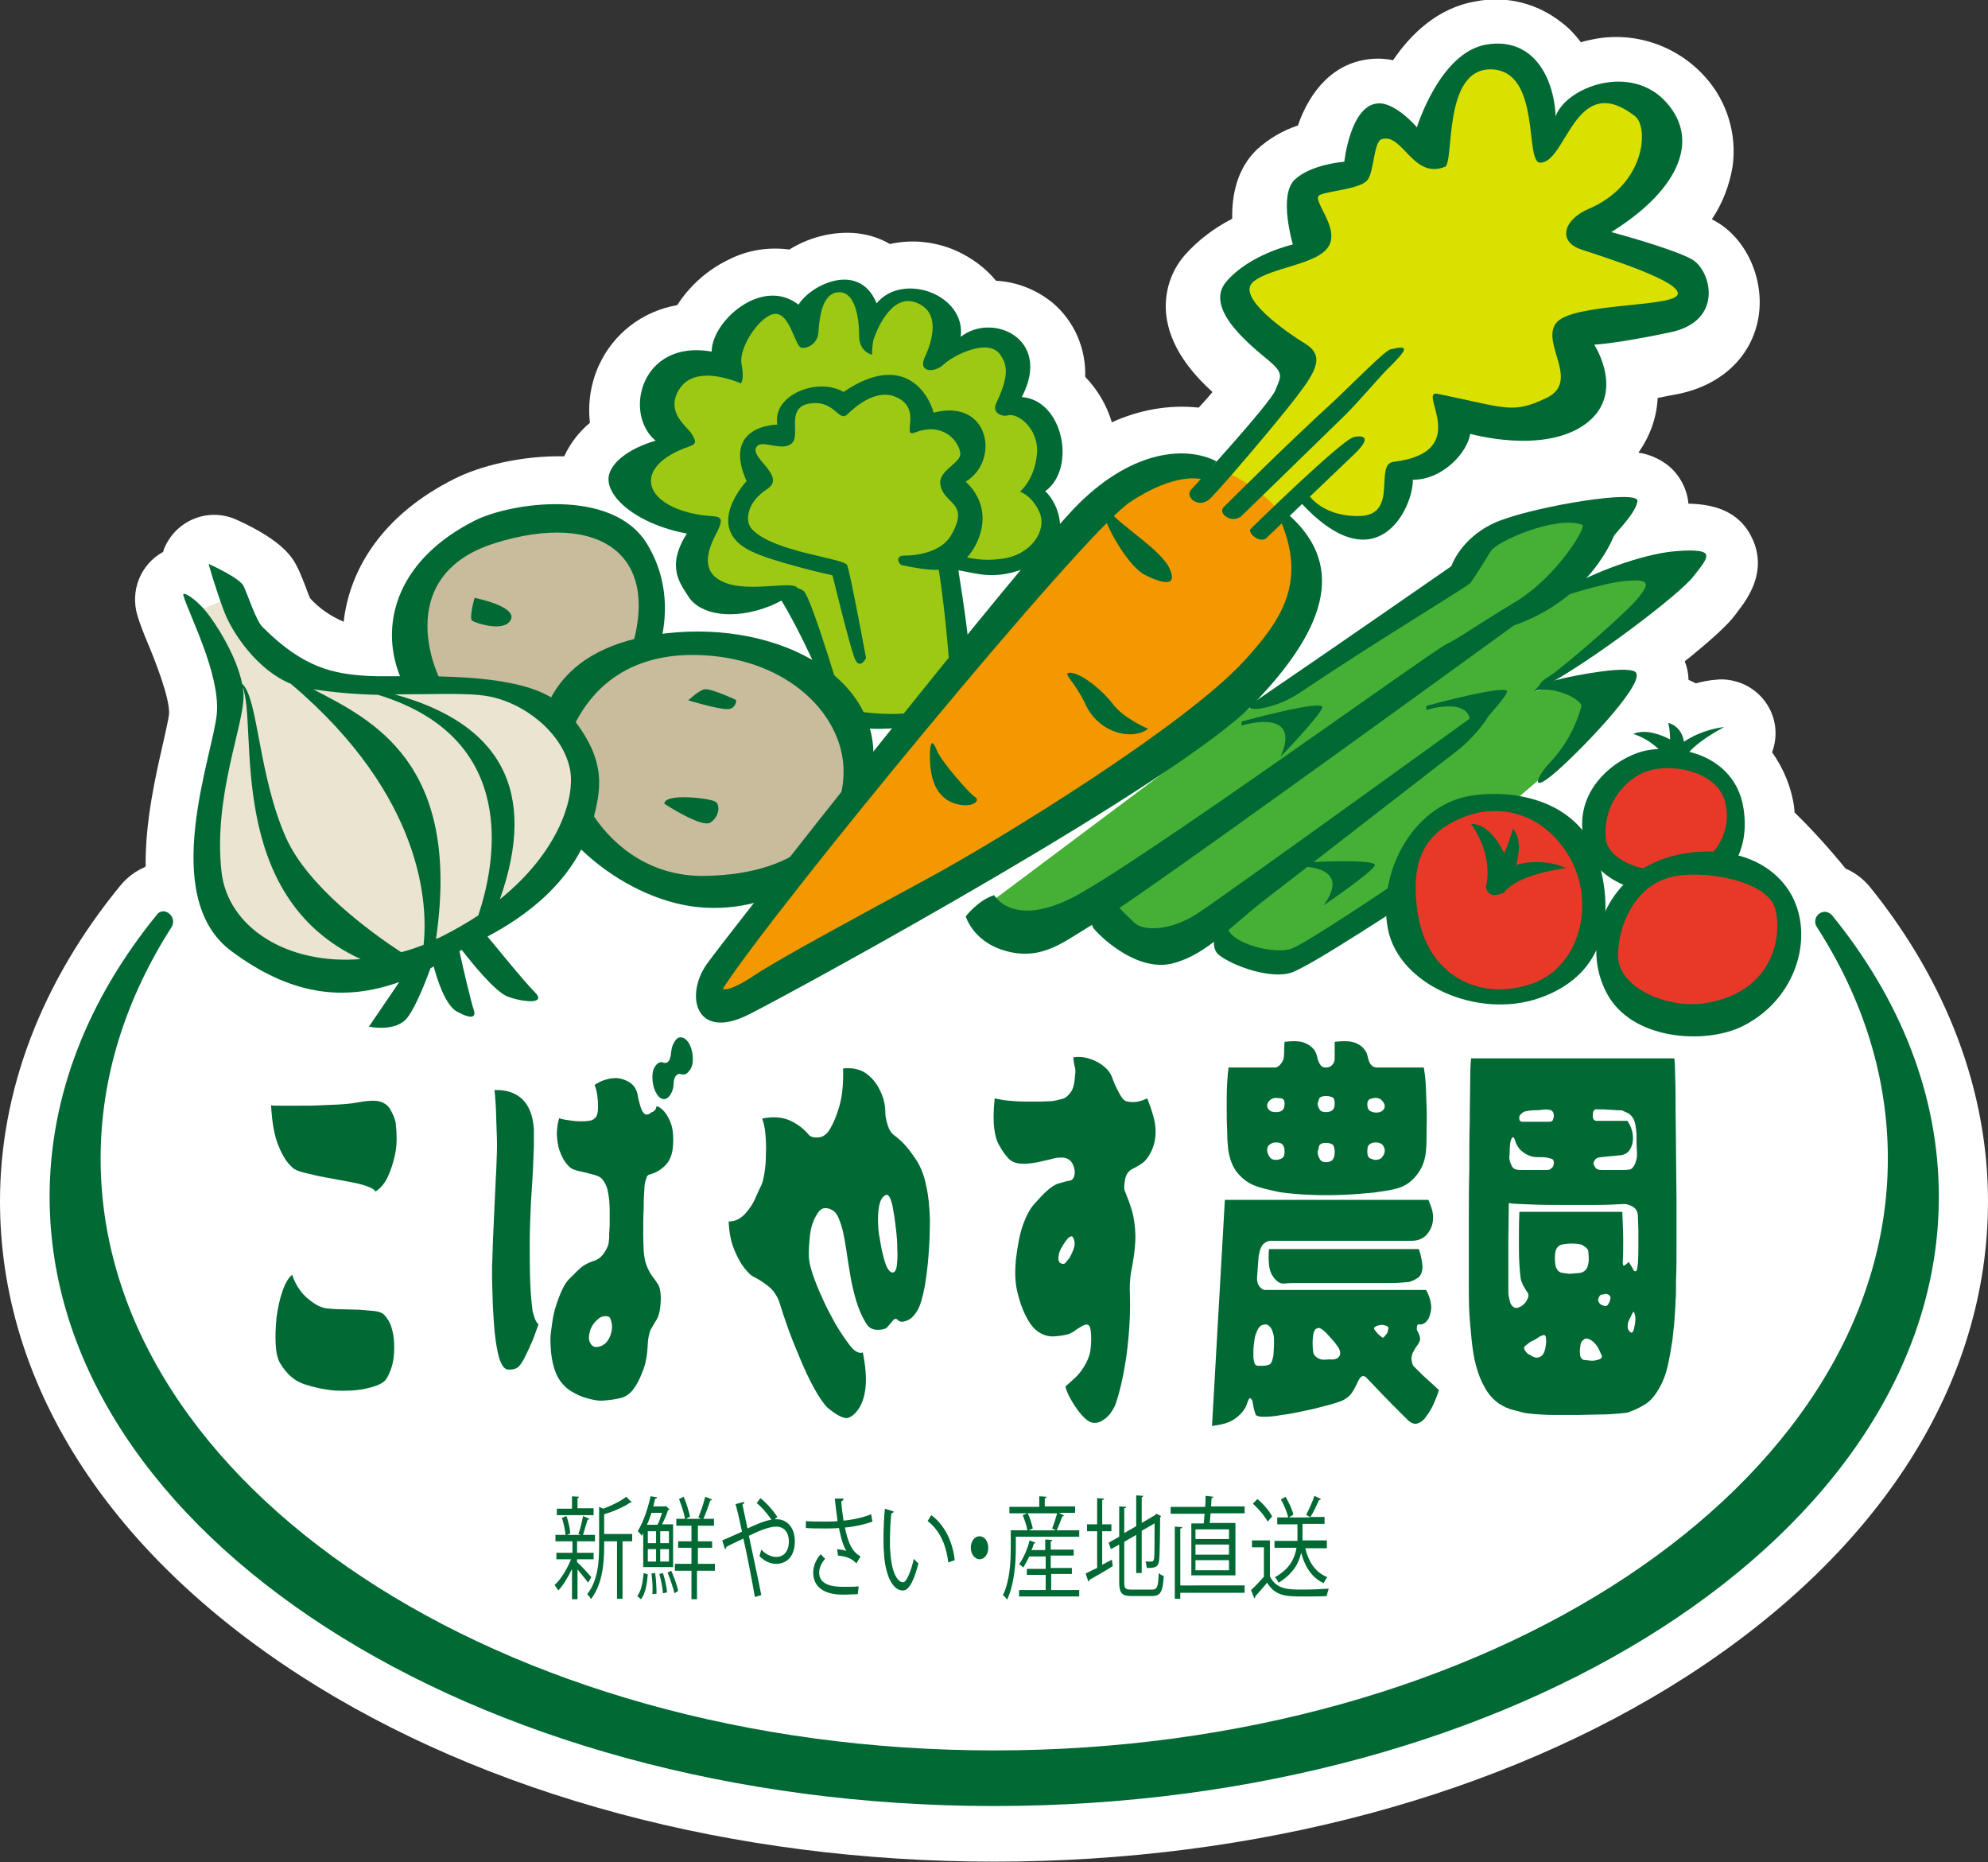 <?xml version="1.0" encoding="utf-8"?>
<!-- Generator: Adobe Illustrator 24.3.0, SVG Export Plug-In . SVG Version: 6.00 Build 0)  -->
<svg version="1.1" id="レイヤー_1" xmlns="http://www.w3.org/2000/svg" xmlns:xlink="http://www.w3.org/1999/xlink" x="0px"
	 y="0px" viewBox="0 0 432.7 405.2" style="enable-background:new 0 0 432.7 405.2;" xml:space="preserve">
<rect x="0" y="0" width="432.7" height="405.2" fill="#333333" stroke="none"/>
<style type="text/css">
	.st0{fill-rule:evenodd;clip-rule:evenodd;fill:#FFFFFF;}
	.st1{fill:#FFFFFF;}
	.st2{fill:#9DC814;}
	.st3{fill-rule:evenodd;clip-rule:evenodd;fill:#006934;}
	.st4{fill-rule:evenodd;clip-rule:evenodd;fill:#C9BC9C;}
	.st5{fill:#C9BC9C;}
	.st6{fill-rule:evenodd;clip-rule:evenodd;fill:#45B035;}
	.st7{fill:#E83828;}
	.st8{fill:#006934;}
	.st9{fill:#EAE4D1;}
	.st10{fill:#DAE000;}
	.st11{fill-rule:evenodd;clip-rule:evenodd;fill:#F39800;}
	.st12{enable-background:new    ;}
</style>
<path class="st0" d="M407,193L407,193c-1.4-1.7-3.2-3.1-5.3-4c-3.5-4.3-7.2-8.4-11.1-12.2c0-0.4-0.1-0.8-0.1-1.2
	c-0.6-4.3-2.3-8.4-4.8-11.9c2.3-6.1-0.8-12.8-6.9-15.1c-1.7-0.6-3.5-0.9-5.2-0.7c-1.5,0.1-3,0.4-4.5,0.8c-0.5-0.3-1.1-0.5-1.6-0.8
	c0-1.4-0.3-2.7-0.8-4c5-4,9.2-7.7,10.9-10l0.6-0.8c2-2.6,6.6-8.6,3.2-15.9c-2.9-6.3-8.9-7.5-13.9-7.6c-0.3-3.4-2.1-6.6-4.8-8.6
	c-1.8-1.3-3.9-2.2-6.1-2.5c2.5-3.5,4-7.6,4.2-11.9c1.4-0.3,3-0.6,4.6-0.9c9.6-2,16.1-8.4,17.4-17c1.2-8.2-2.8-16.9-9.5-20.6
	l-0.7-0.4c2.3-3.4,3.8-7.3,4.5-11.4c1-7.1-1.2-14.3-6-19.6c-6.2-6.9-15.6-10-24.6-8.1c-0.8,0.2-1.6,0.3-2.4,0.6
	c-1.2-1.6-2.6-3.1-4.2-4.3c-5.3-4.2-12.1-5.9-18.7-4.6c-8.3,1.4-14.1,7.1-18,12.8c-1.4-0.3-2.9-0.4-4.4-0.3
	c-8.5,0.6-13.7,7-16.3,14.5c-3.3,1.1-6.4,2.9-9,5.3c-4.2,4.1-5.4,9.7-5.3,15c-3.9,2-7.5,4.7-10.4,8c-3,3.5-4.4,8-4,12.6
	c0.7,7.3,5.7,13.1,10.1,17.1c-0.8,1-1.8,2.1-3,3.4c-6.5-0.7-13,0.5-18.9,3.2c-1.1-3.7-3.1-7.1-5.8-9.9c0.2-6.2-2.4-12.2-7.2-16.2
	c-3.5-2.8-7.8-4.5-12.2-4.7c-2.3-2.8-5.3-5-8.6-6.5c-4.5-2-9.6-2.6-14.5-1.5c-2.4-1.4-5.1-2.2-7.9-2.4c-4.9-0.3-9.8,1-14,3.6
	c-4.5-0.6-9.1,0.1-13.2,2.2c-4.6,2.2-8.5,5.7-11.2,9.9c-7.5,1.3-13.8,6.1-17,13c-1.8,3.9-2.5,8.3-2,12.6c-2.4,2-4.3,4.5-5.6,7.3
	c-9.3-0.2-18.4,2.1-23.9,4.9c-15.6,7.8-22.8,19.6-24.1,31.1c-2.8-1.2-5.3-2.9-7.3-5.1c-0.4-0.9-0.9-2.3-1.2-3.1
	c-0.6-1.4-1-2.6-1.6-3.7c-0.9-1.8-2.8-5.6-13.2-10.3c-5.9-2.7-12.9-0.1-15.6,5.9c-0.2,0.4-0.3,0.8-0.4,1.1
	c-4.9,2.7-7.2,8.4-5.6,13.8c0.6,2,1.4,4,2.2,5.9c1.5,3.6,4.9,12,4.7,15.6c-0.1,1-0.8,4-1.3,6.3c-1.6,7-3.9,16.9-3.8,26.8l-0.2,0.2
	c-2.1,0.9-3.9,2.3-5.3,4C8.9,213.8,0,237.5,0,261.4c0,39.4,23.2,76,65.3,103.2c40.5,26.1,94.2,40.5,151.1,40.5s110.5-14.4,151-40.5
	c42.1-27.2,65.3-63.8,65.3-103.2C432.7,237.5,423.8,213.8,407,193z"/>
<ellipse class="st1" cx="216.4" cy="255.1" rx="199.6" ry="129.6"/>
<path class="st2" d="M228.5,109.6c-0.6-1.6-1.8-2.9-3.4-3.6c1.4-2,2.2-4.4,2.4-6.9c0.3-3.4-1.1-6.7-3.8-8.8
	c-1.6-1.2-3.4-1.7-4.7-1.2c-0.2,0-0.4,0-0.6-0.1c0-0.2,0.1-0.3,0.1-0.5c3-6.3,2.6-9.2,0.8-11.8c-0.9-1.4-2.4-2.2-4-2.3
	c-4-0.5-9.1,2.4-10.8,4c-0.5,0.5-1.1,0.8-1.8,0.8l0,0c0-0.2,0.1-0.4,0.2-0.6c1.1-2.3,2.7-6.7,1.3-10.2c-0.8-1.8-2.3-3.2-4.2-3.8
	c-1.6-0.6-3.5-0.5-5,0.3c-3.9,2-5.8,7.6-6.2,8.7c0-0.1,0-0.2,0-0.4c0-2.2-0.2-7.6-2.9-10c-0.9-0.9-2.2-1.3-3.5-1.2
	c-4.9,0.5-5.4,7.1-5.7,9.9v0.6c-0.1,0.8-0.7,1.5-1.5,1.7c-0.2-0.4-0.5-1.1-0.7-1.6c-1-2.3-2.3-5.5-5.1-5.8c-2-0.2-4,1.4-5.2,2.8
	c-2.4,2.6-4.6,6.9-4.1,9.9c0.1,0.6,0.2,1.2,0.2,1.9c-6.8-2.3-11.7-1.1-14,3.2c-2.4,4.6,0.6,7.9,2.2,9.7c0.3,0.3,0.6,0.6,0.9,1
	c0.1,0.1,0.1,0.2,0.2,0.3h-0.1c-6.2,2.2-9.6,5.6-9.3,9.4c0.4,4.2,5.1,7.4,12.3,8.5c0.7,0.1,1.4,0.2,2,0.2l0.8,0.1
	c-0.1,0.3-0.4,0.8-0.8,1.7c-1.9,3.6-2.4,6.4-1.5,8.7c0.8,1.9,2.3,3.4,4.3,4c3.4,1.3,7.7,1.1,11.1,0.9c1.3-0.1,2.6-0.2,3.9-0.1
	l0.2,0.4l0.8,0.1c0.2,0,0.4,0.1,0.5,0.2c1.1,1.4,5.1,13.8,8.4,25l0.3,0.9l0.9,0.2c3.4,0.7,6.9,1.1,10.4,1.1c4.2,0,8.8-0.6,11.7-2.9
	c3.2-2.4,2.6-8.4,2-15.4v-0.3c-0.7-7.3-1.9-15.1-2.3-17.9c0.3-0.2,0.7-0.4,1.1-0.5c0.1,0.3,0.1,0.7,0.2,1.3l0.2,1.1l1.6,0.2
	c3.5,0.5,11.2,0.5,11.2,0.5c2.6-0.3,6.6-1.9,7.7-3.9C229.2,116.3,229.6,112.8,228.5,109.6z"/>
<path class="st3" d="M227.5,106.9c6.8-4.9,4-19.8-5.1-20.5c6.7-12.8-6.5-18.5-13.3-13.1c1.2-9.2-12.6-14.2-18.3-7.3
	c-3.8-9.3-14.4-4-17,0.3c-7.9-6.2-18.9,3.6-18.9,10.2c-15.4-2.7-19.3,13.5-12.2,19.4c0,0-7.8,2-9.9,6.7s5.3,11.4,16.7,13.5
	c-4.5,7.1-1.6,10.7,0.4,13.8c2.4,3.7,9.4,5.3,17.9,1.9c0.7-0.3,1.5-0.7,2.3-1.1c3.2,5.2,9.8,18.4,9.9,22.2
	c0.3,9.2,22.4,4.5,22.4,4.5s8.6-6.6,8.8-11.4c0.2-3.5-1.5-15-2.6-21.9c3.9,0.6,8,2.4,15.4-0.8C234.2,119.2,230.6,109.6,227.5,106.9z
	 M218,121.6c-4.6,0.6-6.3-0.2-9.7-0.6c-0.2-1-0.3-1.8-0.4-2.1c-0.4-1.8-4.2,0.8-4.2,0.8s1.6,9.8,2.4,18.8c0.6,6.4,1.2,12.4-1.4,14.3
	c-6.1,4.7-20.9,1.5-20.9,1.5s-7-23.8-8.8-25.6c-0.4-0.4-0.9-0.6-1.4-0.7c-0.8-1.8-10.2,1-15.8-1.2c-4.8-1.9-4.4-5.9-2-10.5
	s0.6-3.7-3.1-4.2c-13-2-15.2-10.6-2.8-14.9c1.7-0.6,1.7-1,0.7-2.7s-5.5-4.5-3.1-9.2s8.3-4.1,13.7-1.9c0,0,0.9-0.4,0.2-4.2
	s4.5-11.2,7.6-10.9s4.1,7.3,5.5,7.4c1.8,0.1,3.4-1.3,3.6-3.1c0.2-2.1,0.4-8.7,4.3-9s4.6,6,4.6,9.5s2.8,4.1,2.8,4.1
	c0-1.1,0.1-2.1,0.3-3.2c0.4-1.3,3.6-10.2,9.2-8.2s3.6,8.5,2,11.9s2.1,3.5,4.1,1.6s9.8-6,12.4-2c1.4,2.1,1.9,4.4-0.9,10.3
	c-1.2,2.4,1.4,3.1,2.4,2.8c2.1-0.7,6.9,2.8,6.4,8.4S222,107,222,107s2.7,0.8,4.3,4.6S224.5,120.8,218,121.6z"/>
<path class="st3" d="M203.2,89.8c-1-3.9-6.4-13.5-19.6-4.5c-5.5-3.3-15.6,0.6-14.4,7.1c0,0-12.2,0-6.7,12.3c0,0-9.7,10.2,1.1,15.3
	c5,2.4,17.6,5.2,17.6,5.2s3.7,15.2,4.8,18s2.5,0,2.5,0s-3.4-18.4-4.1-20.2c-0.7-1.6-16.1-2.8-20.8-7.9c-1.5-1.7-1.1-5.8,3.4-8.7
	s-4.9-7.3-2-9.5c1.4-1,5.5,1.4,7.4-0.5s-1.5-7.8,3.9-8.6s6.2,4.1,8.1,2.4c4.6-4.5,8.2-4.8,10.4-3.9c6.3,2.5,1.1,9.1,4.4,7.8
	c5.9-2.3,9.4,1.7,9.8,4.4c0.4,2.3-5,3.8-4.3,7.1c0.8,4.2,6.5,3.7,2.3,10.9c-1.9,3.3-6.6,4.4-10.2,4.4c-2,0-1.3,1.9-0.4,2.1
	c8,1.7,11,1.2,13.6-1.2s7.1-10.4,0.2-17C217.7,100.3,215.4,86.6,203.2,89.8z"/>
<path class="st4" d="M102.4,117.7c8.6-3.9,29.7-8.5,36.1,2.4s1.7,26.3-3.7,32.2s-19.2,11.6-31.3,6.1S80.3,127.6,102.4,117.7z"/>
<path class="st3" d="M140.8,118.3c-7.6-12.3-29.8-8.9-37.5-5c-29.6,15-18.1,45.6,1.8,48.5s30.4-7.9,34.3-12.6
	S148.4,130.7,140.8,118.3z M136.2,144.8c-9.3,24.3-34.2,11.3-37.8,7.3c-4.1-4.4-13.3-26.8,9.3-33.9S145.6,120.5,136.2,144.8z"/>
<path class="st3" d="M103.3,130.1c0,0-1.3,4.5-0.5,5s7.1,2.6,8.4-0.3S103.3,130.1,103.3,130.1z"/>
<path class="st5" d="M129.4,146.1c6.3-5.4,20.9-9.1,35.9-4s29.5,17.1,16.2,39.2s-40.6,12.6-48.3,5.2S110.7,162.2,129.4,146.1z"/>
<path class="st3" d="M145.1,137.8c-24.9,2.8-28.2,18-28.4,27.9c-0.3,13.7,18.1,30,35.3,31.7s34.5-9.4,37.8-29.4S170,135,145.1,137.8
	z M183.6,167.1c0.4,11.8-8.5,23.3-30.5,23.5s-32.9-24.2-27.5-34c2.6-4.7,9.6-15.1,27.8-14S183.1,155.3,183.6,167.1z"/>
<path class="st3" d="M144.6,174.9c0,0,8.1,5.3,10,4.1s2.2-3.7,1.2-4.5S144.6,172.5,144.6,174.9z"/>
<path class="st3" d="M149.8,152.4c0,0,2.2-2.1,3.5-2.4s6.9,2.3,6.9,2.3c0.1,1-0.6,1.9-1.6,2c-0.1,0-0.3,0-0.4,0
	C156.1,154.3,149.8,152.4,149.8,152.4z"/>
<path class="st6" d="M368.2,123.3c-0.5-1-3.9-0.8-7-0.5c-4.7,0.4-15.5,4.1-21.5,6.9c4.3-4.7,9-10.2,9-10.2s4.7-4.6,4.9-6.9
	s-21.4-0.6-29,4c-2.1,1.3-5.3,7.3-5.3,7.3s-28.1,17.5-47.7,30.5l-60.1,45c0,0,1.1,4.7,8.9,6.3c7.2,1.5,11.8-2.6,17.3-5.7
	c0.1,0.3,0.2,0.5,0.4,0.7c2,2.4,9.7,9,16.9,7.1c3.1-0.8,8.8-4.2,11.5-6.1c0,1.1,0.3,4.3,1.2,4.9c3,2.3,8.1,4.7,12.5,3.3
	s25.5-15.1,25.5-15.1l29.8-25.6c4.7-3.7,19.6-18.5,17.9-21.2c-0.4-0.6-2.5-0.7-5.6-0.4c-4.7,0.7-9.3,1.6-13.9,2.9
	c10.9-6.1,27-19.3,29.3-22.4C364.3,126,368.6,124.2,368.2,123.3z"/>
<path class="st3" d="M216.4,194.8c-3.4,1-6.2,4.6-6.2,4.6s1.7,6.1,9.8,7.8s12.9-3.5,19.4-6.9s90.1-64.2,90.1-64.2
	c17-5.9,21.9-19.8,21.9-19.8s4.8-4.8,5-7.3s-21.1,1-29.7,4.2s-10.8,10-10.8,10s-23.3,16.2-43.4,29.9c-2.7,1.9,4.3,1.7,10.3-2.3
	c17.3-11.6,36.8-23.3,37.2-23.9c0.8-1,3.2-4.9,4.5-7s14.1-7.8,19.9-5.7c1,0.4-5.4,11.2-14.6,16.8c-9.3,5.6-11.8,7.6-15.2,9.3
	s-69.3,49.4-81.9,55.4S216.4,194.8,216.4,194.8z"/>
<path class="st3" d="M340.2,128.6c6.2-4.1,17.6-8,23.9-8.6c3.1-0.3,6.7-0.4,7.2,0.6s-1.3,3-2.7,4.8c-2.6,3.6-22.7,19-33.5,24.5
	c0,0-0.8-1,1.9-2.6s17-14,19.4-17s3.2-4.4-2.4-3.9c-5.2,0.4-14.8,3.7-14.8,3.7"/>
<path class="st3" d="M321.8,155c0,0-55.2,39.9-61.2,43.8s-11.8,3.8-13.7,2c-2.2-2.1-3.9-3.8-4.1-4.3c-0.7-2.5-6.8,3.1-4.7,5.6
	s9.9,9.5,17.3,7.5s12.3-8,20.4-14.2s39.2-30.4,41.7-32.3S328,152.6,321.8,155z"/>
<path class="st3" d="M334.9,149.3c2-1.2,9.9-2.8,15.4-3.4c3.2-0.3,5.4-0.2,5.8,0.5c1.8,2.8-13.5,18.4-18.3,22.3s-3.1,0.1-0.7-2.5
	c3.4-3.5,5.8-7.8,7.1-12.5c0-1.8-7.1-4.8-10.4-3.2"/>
<path class="st3" d="M302.2,193.2c0,0-17.5,11.8-21,13.2s-13.4-1-14.1-4.7s-4.8,3.7-1.8,6.1s11.4,5.4,15.9,3.8s26.1-15.9,26.1-15.9
	L302.2,193.2z"/>
<path class="st3" d="M281.1,188.6c4.1-0.3,12.8,0.4,7,8.4c0,0,10-6.8,11.1-8.6s-17.7-0.6-17.7-0.6"/>
<path class="st3" d="M310.4,154.5c4-1.2,12.6-2.3,8.5,6.8c0,0,8.4-8.7,9.1-10.7s-17.5,3-17.5,3L310.4,154.5z"/>
<path class="st3" d="M270.2,157.9c4-1.2,12.6-2.3,8.5,6.8c0,0,8.4-8.7,9.1-10.7s-17.5,3-17.5,3L270.2,157.9z"/>
<path class="st7" d="M305.4,203.2c-0.7-11.2,1.1-22,9.7-26.1s22.3-4.6,27.7,6.1s3.2,22.7-0.6,27.2
	C331.7,222.6,306.3,216.8,305.4,203.2z"/>
<path class="st3" d="M348,187.6c-3.8-13.4-18.5-16.2-28.6-14.3c-11.9,2.3-19.7,16.7-17.3,28.9s19.6,19.6,32.9,15
	S351.8,201.1,348,187.6z M332.4,214.4c-11.5,3.3-21.6-2.9-23.7-15c-2.1-12.3,1.5-18.6,10.7-21.9c6.7-2.4,16.4-1,22.2,9
	S344,211.1,332.4,214.4L332.4,214.4z"/>
<path class="st8" d="M330,188.2c0.7-2.5,1.1-5.7-0.7-7.9c-0.5,1.8-1.1,3.6-1.9,5.4c-1.4-2.9-3.9-6.5-7.2-6.4c4.9,7,3.4,13,3.2,13.7
	v0.1c0.7,2.6,3,1.4,3.9,1.2c3-4.2,13.6-5.4,13.6-5.4C337.4,187.4,333.6,187.2,330,188.2z"/>
<path class="st7" d="M362.8,165.4c8.1-0.6,16.8,5.2,14.8,14.9s-9.2,11.3-17.5,11.3c-6.8,0.1-12.4-5.3-12.5-12.1
	c0-1.6,0.3-3.2,0.9-4.7C351.8,165.8,359.7,165.7,362.8,165.4z"/>
<path class="st8" d="M379.5,176c-1-6.8-5.8-10.9-11.8-12.4c2.5-2.8,7.6-5.4,7.6-5.4c-3.2,0.4-6.2,1.5-8.8,3.2
	c-0.2-1.9-1.5-3.6-3.4-4.1c0.3,1.2,0.4,2.4,0.4,3.6c-2.1-1.1-5.4-2.3-8-1.2c2.1,0.7,3.9,1.8,5.5,3.3c-0.7,0-1.4,0.1-2,0.2
	c-6,0.8-16.7,7.9-14.3,19.4c2.2,10.9,15.8,12.6,22.1,11.8C375.8,193.2,381,185.9,379.5,176z M365.1,189.4
	c-8.4,0.8-15.3-2.6-15.6-7.1c-0.5-5.7,2.5-11.2,7.6-13.9c5.5-2.8,16-0.9,18.2,5.5c2,6.3-1.5,13-7.8,15
	C366.8,189.1,365.9,189.3,365.1,189.4z"/>
<path class="st9" d="M51.9,129.5c0,0,2.1,14.1,14.7,17.2s27.4,1.2,33.5,1.9s24,3.1,26.5,17.5c2.5,14.4-12.2,32.7-28.5,40
	s-46.7,9.7-52.6-11.9s6.8-31.4,5-41.7s-8-19.5-8-19.5L51.9,129.5z"/>
<path class="st8" d="M122.5,153.8c-7.7-8.4-34.2-6.3-42.1-6.7s-14.4-1.8-23.2-10.6c-1.5-1.4-3.3-7.2-4.2-9s-7.6-4.8-7.6-4.8
	s1.4,5.1,3.4,10.4c1.8,4.7,7.2,12.7,14.5,15.7c29.2,24.7,29.8,48.5,28.9,56.8c-1.6,0.6-3.2,1.2-4.9,1.6c-6.7-4.4-20.2-14.2-25-24.8
	c-6.1-13.6-6.1-30.6-9.6-33.6c-1.2-6.1-5.8-13.3-8-15.9c-2.5-3-5.1-4.3-4.8-3.4c1.1,4,8,17,7.3,25.7s-12.9,39.9,3.2,51.8
	c12.7,9.4,24.1,11.1,36.5,6.7l-6.6,9.7c0,0,5.9,1.3,8.4-2c1.9-2.5,4.1-8.2,5-10.7l0.7-0.4c0.6,2.3,2.4,8.3,5,9.8
	c3.3,1.8,4.3,1.3,3.7-0.4c-0.5-1.4-2.4-9.4-3.1-12.7l0.5-0.3l0,0c2,2.6,7.4,9.3,10.1,10.2c3.3,1.2,8.5,1.7,5.8-1
	c-2.6-2.6-9.4-11.1-10.3-12.1c8.1-4.3,19.6-12.2,23.2-26.2C130.9,171.1,132.2,164.4,122.5,153.8z M68.2,150
	c4.7,0.7,9.4,1.1,14.1,1.2c31.1,9.5,25.5,37,21.8,48c-2.6,1.7-5.2,3.2-8,4.6c-0.4,0.2-0.8,0.4-1.2,0.5
	C100.5,165.8,80.8,156.6,68.2,150z M48.2,189.6c-1.8-16.5,5-31.9,4.8-38.4c0-0.6-0.1-1.2-0.2-1.7c3.4,8.2-4.1,45.5,25.7,59.2
	C62.5,210,49.5,201.8,48.2,189.6z M108.8,195.7c8.4-23.8,0-38.3-22.9-44.6c8.3,0,15.9-0.4,20.3,0.4c7.9,1.4,16.1,7.9,17.8,15.6
	C125.4,173.3,121.7,185.3,108.8,195.7z"/>
<path class="st10" d="M365.9,63.2c-0.9-2.2-7.5-5.2-21.5-9.6c-1.7-0.5-2.7-1.5-2.7-2.6c-0.1-1.6,1.7-3.6,4.4-4.7
	c10-4.2,11.8-12.3,12.1-14.6c0.4-3.1-0.2-5.8-1.7-6.9c-3.1-2.4-5.8-3.4-8.3-2.9c-3.8,0.7-6.1,4.5-8.2,7.9c-1.6,2.5-3,5-4.6,5l0,0
	c-0.5-0.2-0.9-3.3-1.1-5.2c-0.7-5.9-1.7-14.8-9.4-15.1h-0.3c-8,0-9,10.5-9.6,16.9c0,1.5-0.3,3-0.7,4.5c-3.3,1.3-5.4-0.8-7.5-3.1
	c-1.8-1.9-3.6-3.8-6.1-3c-1.5,0.5-1.9,2.7-2.4,5.3c-0.2,1.3-0.5,2.6-1.1,3.8c-0.7,1-4,1.6-6.3,2.1c-1.3,0.2-2.5,0.5-3.8,0.9
	c-0.4,0.2-0.7,0.5-0.8,0.8c-0.3,0.9,0.2,2.1,1.1,3.7c1.1,2.1,2.4,4.8,1.3,6.8s-4.9,3.3-8.6,4.4c-3,0.9-5.9,1.8-7.7,3.2
	c-0.8,0.6-1.2,1.5-1.1,2.5c0.3,4.5,10.5,11,12.5,12.3c1,0.5,1.7,1.4,2,2.4c0.4,2-1.7,4.8-4.3,8.2c-4.2,5.5-15.9,19.1-18.5,21.7
	l-0.6,0.6l10,7.5l0.5-0.5c7.6-7.5,10.8-8.4,10.8-8.4c0.1,0.2,3.1,5.9,12.2,5.8c5.9-0.1,6.1-4.9,6.3-8c0.1-2.5,0.3-3.7,1.3-3.8
	c4.7-0.6,7.7-2,9.2-4.3c1.9-2.8,1-6.4,0.4-8.7c-0.2-0.6-0.3-1.3-0.4-1.9h0.1c2.6,0.5,4.8,1,6.8,1.4c8.7,1.9,11.1,2.4,17.5-0.6
	c4.9-2.3,3.6-6.6,2.6-10.1c-0.7-2.5-1.4-4.8-0.2-6.4c1.7-2.2,9.3-3,15.5-3.6c6.7-0.7,10.3-1.1,11.1-2.6
	C366.1,64.1,366.1,63.6,365.9,63.2z"/>
<path class="st11" d="M154.6,215.3c0,0,54-71.2,67-85s28.2-32.3,40.1-29.4c11.9,2.9,22.6,14.4,22.6,21.8s0.9,13.6-12.7,25.4
	s-94.9,62.7-107.1,68.7S154.6,215.3,154.6,215.3z"/>
<path class="st3" d="M280,111.6c12.3,10.5,10,23.9-7.3,41.7c-16.4,16.9-97.8,61.4-109.6,67.4s-14.1-4.2-9.2-11s69.2-88.6,81-100.2
	s23.3-12.5,29.9-9.1l-3.2,3.9c0,0-5.5-1.8-15.7,5s-78.1,89.4-88.6,105.9c0,0,1.3,0.8,6.8-2.9s23.6-13.4,38.5-21.5
	s55.4-32.9,68.4-47.2c8-8.8,13.9-17.3,7.1-31.7L280,111.6z"/>
<path class="st3" d="M240.4,112.3c0.5,2.5,5.2,11,8.8,12.8s7.2,2.8,5.4-1.3s-10.4-9.2-13-12.4S240.4,112.3,240.4,112.3z"/>
<path class="st3" d="M233.1,146.4c2.7,0.3,7.2,4.2,9.2,6.9s7.1,5.2,7.5,5.2s-1.7,1.7-5.2,1.2c-3.8-0.6-7-3.2-8.5-6.8
	C233.7,148,230.9,146.2,233.1,146.4z"/>
<path class="st3" d="M203.9,163.3c1.1,2.6,7.3,9.6,8.4,10.2s-0.5,2.5-4.3,1.4s-5.6-4.7-5.6-10.3S203.9,163.3,203.9,163.3z"/>
<path class="st3" d="M282.7,108.9c17,18.9,25,1.3,24.8-4.5c6.6,0,11.9-6,12.5-10c0,0,15.7,4.5,24.9-2s2.1-17.4,2.1-17.4
	s4.8-0.2,16.6-2.7s8.8-13.6,4.6-15.9c-4.4-2.4-17.5-5.9-17.5-5.9c13.6-8.4,19.8-19.3,12.1-28.1s-21.9-3.5-24.2,2.9
	c-0.4-8.6-5-17.3-15.1-15.6s-15.1,18-15.1,18s-4.7-5.5-8.5-5.2c-6,0.4-7.3,12.7-7.3,12.7s-7.2,0.5-10.8,3.9s-0.4,14.1-0.4,14.1
	s-9.4,2.1-14.5,8.1s6,14.4,9.3,17.2s2.6,3.4,1.4,6.4s-18.2,21.5-18.2,21.5c-1.8,1.6,1.5,4.6,4.1,2s14.2-16.2,18.5-21.8
	s6.5-9.1,2.1-11.8s-15.2-10.3-11.3-13.5s14.3-3.7,16.5-7.9s-4.1-10.1-2-11s9-1.3,10.4-3.3s1.3-8.2,3-8.8c4.6-1.5,6.8,8.8,13.8,6
	c2.1-0.8-0.6-21.6,10.2-21.2s7.1,20.2,10.5,20.3c5.8,0.1,7.6-20.3,20.7-10.1c3,2.4,2.3,14.9-10.2,20.2c-5.2,2.2-6.9,7-1.5,8.8
	s22.4,7.1,20.9,9.9c-1.4,2.7-23,1.7-26.4,6.1s5.4,12.7-2.1,16.3s-8.9,2.1-23.7-0.9c-4.5-0.9,7.9,12.7-9.6,14.8
	c-4.3,0.5,1.3,11.7-7.5,11.8s-11.5-5.4-11.5-5.4L282.7,108.9z"/>
<path class="st3" d="M270.1,112.4c0,0,13.9-13.5,22.8-22.2c2.8-2.8,7.7-8.5,8.9-9.7c4.9-4.8,4.9-5.4,0.9-4.5
	c-1.3,0.3-7.9,7.1-12.7,11.6c-10.1,9.2-23.7,22.8-23.7,22.8C265.1,111.6,267.8,114,270.1,112.4z"/>
<path class="st3" d="M275.5,117.2c0,0,16.1-15.3,19.4-18.5s2.4-4.1-0.2-3.6s-22.5,20-22.5,20C271.5,115.9,274,118.2,275.5,117.2z"/>
<ellipse class="st7" cx="370.2" cy="204.7" rx="19.4" ry="18.1"/>
<path class="st3" d="M388.1,192.1c-7.5-8.8-21.5-7.8-28.9-4c-9.7,5-15,17.2-9.6,27.8s21.7,11.4,29.7,7.4
	C392.3,216.8,395.6,200.9,388.1,192.1z M371.7,218.2c-8.5,1.6-19.3-3.2-19.5-9.9s3.6-15.4,11.3-17.4c6.8-1.8,21.3,0.6,22.9,6.9
	S385.7,215.7,371.7,218.2z"/>
<path class="st3" d="M397.1,198.4c-1.2,0.1-2.1,1.1-2,2.3c0,0.4,0.2,0.8,0.4,1.1c9.9,15.4,15.4,32.4,15.4,50.3
	c0,71.1-87.1,128.8-194.5,128.8S21.9,323.3,21.9,252.1c0-17.8,5.5-34.8,15.4-50.3c0.7-1,0.4-2.4-0.6-3.1c-0.3-0.2-0.7-0.4-1.1-0.4
	l0,0c-0.6,0-1.2,0.3-1.5,0.8c-14.9,18.3-23.3,39.2-23.3,61.3c0,73.2,92,132.6,205.6,132.6s205.6-59.4,205.6-132.6
	c0-22.1-8.4-43-23.3-61.3C398.3,198.7,397.7,198.4,397.1,198.4z"/>
<g class="st12">
	<path class="st8" d="M86.3,246.7c0.1,1.6,0,3.2-0.4,4.9s-0.9,3.3-1.6,4.7c-0.7,1.4-1.6,2.4-2.6,3c-0.1-0.4-0.8-0.8-1.9-1.2
		c-1.1-0.4-2.5-0.7-4.1-1c-1.6-0.3-3.2-0.6-4.9-0.9s-3.2-0.7-4.5-1s-2.2-0.7-2.6-1.1c-1.2-1-2.2-2.6-3.1-4.8
		c-0.9-2.2-1.4-5.1-1.6-8.8c0.3,0.1,1,0.1,2.1,0.1c1.1,0,2.5,0,4.1,0c1.6,0,3.2,0,4.9-0.1c1.6-0.1,3.1-0.1,4.4-0.2
		c1.3-0.1,2.2-0.2,2.7-0.3c2.6-0.5,4.4-0.6,5.5-0.3c1,0.3,1.8,0.9,2.3,1.8c0.5,0.9,0.9,1.8,1.1,2.7
		C86.2,245.3,86.3,246.1,86.3,246.7z M83.4,285.9c0.9,0.9,1.6,2,1.9,3.3c0.4,1.3,0.5,2.7,0.5,4.1c0,1.7-0.2,3.2-0.7,4.6
		c-0.5,1.4-1,2.3-1.6,2.8c-0.8,0.6-2.1,1.1-4,1.5c-1.9,0.4-4,0.5-6.5,0.4c-2.4-0.2-4.7-0.7-6.8-1.4c-2.1-0.7-3.8-2.2-5.2-4.5
		c-0.6-1-0.9-2.4-1-4.2c-0.1-1.9,0-3.8,0.2-5.9c0.3-2.1,0.7-4,1.3-5.7c0.6-1.7,1.3-2.9,2.1-3.5c0.4,1.3,1,2.4,1.8,3.5
		c0.8,1.1,1.8,1.9,2.8,2.6c1,0.7,2,1.1,2.8,1.2c0.9,0.1,2,0.2,3.3,0.2c1.3,0,2.6,0.1,3.9,0.1c1.3,0.1,2.4,0.2,3.4,0.3
		C82.5,285.4,83.1,285.7,83.4,285.9z"/>
	<path class="st8" d="M115.9,285.1c0,0.3,0.2,0.8,0.4,1.5c0.2,0.7,0.5,1.2,0.9,1.6c-0.3,0.8-0.7,2-1.2,3.3c-0.6,1.4-1.2,2.7-1.8,3.9
		c-0.6,1.2-1.2,2-1.6,2.2c-0.6,0.4-1.4,0.5-2.2,0.4c-0.8-0.2-1.4-1.2-1.9-3c-0.3-1.3-0.6-2.9-0.8-4.8c-0.2-1.9-0.3-3.7-0.4-5.5
		c-0.1-1.8-0.1-3.9-0.2-6.3c0-0.4,0-1.4,0-3c0.1-1.6,0.1-3.4,0.2-5.6s0.2-4.4,0.3-6.7c0.1-2.3,0.2-4.4,0.3-6.4
		c0.1-1.9,0.2-3.5,0.2-4.6c0.1-1.9,0.1-3.8,0-5.9c-0.1-2.1-0.1-4-0.2-5.7c-0.1-1.7-0.2-2.8-0.3-3.3c2.6-0.1,4.6,0.6,6.1,2
		c1.5,1.5,2.3,3.6,2.5,6.5c0,0.9,0,2.2,0,3.8c-0.1,1.6-0.1,3.3-0.2,5.1c-0.1,1.8-0.2,3.5-0.3,5c-0.1,1.5-0.2,2.7-0.2,3.5
		c-0.1,2.2-0.2,4.8-0.2,7.6c0,2.8,0,5.6,0.1,8.2C115.5,281.6,115.7,283.6,115.9,285.1z M142.9,240.7c0.5,0.1,1.1,0.5,1.7,1.2
		c0.6,0.7,1.1,1.6,1.5,2.8c0.4,1.2,0.5,2.7,0.4,4.4c-0.1,2-0.7,3.5-1.7,4.5c-1,1-2.2,1.7-3.5,2c-0.3,0.1-0.5,0.3-0.6,0.8
		c-0.2,0.4-0.3,0.9-0.4,1.5c-0.1,1.4-0.2,3.2-0.2,5.1c-0.1,2-0.1,3.8-0.1,5.5c0,1.7,0.1,2.9,0.1,3.6c0.1,1.6,0.4,2.8,0.8,3.7
		c0.4,0.9,0.8,1.6,1.3,2.2c0.4,0.6,0.8,1.1,1.1,1.6c0.4,0.8,0.6,2.1,0.5,3.8c-0.1,1.7-0.4,3.1-1.1,4.1c-0.4,0.6-0.7,1.2-1.1,1.9
		c-0.3,0.7-0.5,1.6-0.6,2.9c-0.1,2.6-0.5,4.7-1.2,6.3c-0.6,1.6-1.3,2.9-2.1,3.9c-0.8,1-1.8,1.6-3,1.8c-1.2,0.3-2.5,0.4-3.8,0.5
		c-0.9,0-1.9-0.2-3-0.5c-1.2-0.3-2.3-0.8-3.3-1.4c-1.1-0.6-1.9-1.4-2.6-2.3c-1.5-2.1-2.2-5.2-2.2-9.3c0-0.8,0.2-2,0.4-3.5
		c0.2-1.5,0.5-2.7,0.8-3.6c0.9-2.8,1.8-4.8,2.9-5.9c1.1-1.1,2-2,2.7-2.6c0.7-0.5,1.6-1,2.6-1.3c1-0.3,1.9-1,2.5-2.1
		c0.5-0.8,0.8-1.5,0.8-2.1c0.1-0.6,0.1-1.2,0.1-1.9c0-0.5,0.1-1.2,0.1-2.1s0-1.9,0-2.8c0-1-0.1-1.7-0.1-2.2
		c-0.1-0.8-0.2-1.6-0.4-2.4c-0.2-0.8-0.6-1.6-1.2-2.3c-0.3-0.3-0.8-0.6-1.5-0.8c-0.7-0.2-1.5-0.4-2.3-0.6c-0.8-0.2-1.5-0.3-2-0.5
		c-0.8-0.2-1.4-0.7-2-1.5c-0.6-0.8-1-1.6-1.4-2.7c-0.4-1.1-0.5-2.2-0.6-3.5c0-1.3,0.2-2.5,0.5-3.6c0.1,0.1,0.4,0.2,1,0.3
		c0.6,0.1,1.2,0.2,2,0.3c0.8,0.1,1.5,0.1,2.2,0.1c0.7,0,1.3-0.1,1.8-0.2c0.3-0.1,0.6-0.3,0.8-0.5c0.3-0.2,0.5-0.7,0.6-1.4
		c0.1-0.8,0.1-1.9-0.1-3.6c-0.1-0.7-0.2-1.1-0.3-1.4c-0.1-0.3-0.2-0.6-0.3-0.8c1.2-0.8,2.3-1.2,3.4-1.4c1.1-0.2,2.1-0.1,2.9,0.2
		c1.8,0.6,2.8,1.7,3.1,3.4c0.1,0.7,0.3,1.5,0.6,2.5c0.3,1,0.7,1.5,1.1,1.7c0.4,0.1,0.8,0,1.2-0.4
		C142.6,241.8,142.8,241.3,142.9,240.7z M128.5,292.3c0.4,0.7,0.9,0.9,1.6,0.8c0.7-0.1,1.2-0.4,1.7-0.8c0.5-0.5,1-1.3,1.2-2.2
		c0.3-1,0.3-1.9-0.1-3c-0.1-0.5-0.5-0.7-1.1-0.7c-0.6,0-1.2,0.2-1.7,0.7c-0.8,0.7-1.4,1.5-1.7,2.6
		C128.1,290.8,128.1,291.7,128.5,292.3z M147.1,234.1c-0.3,0.4-0.5,1.1-0.5,1.9c0,0.8-0.3,1.7-0.9,2.5c-0.5,0.6-1,0.8-1.6,0.6
		c-0.6-0.2-1.1-0.8-1.5-1.7c-0.4-0.9-0.6-1.9-0.6-3c0-1.1,0.2-1.9,0.7-2.5c0.5-0.7,1.1-0.9,1.6-0.7c0.5,0.2,1,0.1,1.3-0.4
		c0.2-0.3,0.3-0.7,0.4-1.1c0-0.4,0.1-1,0.2-1.5c0.1-0.6,0.4-1.2,0.8-1.8c0.4-0.6,1-0.8,1.6-0.6c0.6,0.2,1.2,0.8,1.6,1.7
		c0.4,0.9,0.6,1.9,0.6,2.9c0,1.1-0.2,1.9-0.7,2.5c-0.4,0.6-0.8,0.9-1.2,0.9c-0.4,0-0.7,0-0.9-0.1S147.4,233.8,147.1,234.1z"/>
	<path class="st8" d="M201.6,258.1c0.5,2.1,0.7,4.5,0.8,7.2c0,2.7-0.1,5.3-0.3,7.9s-0.5,4.8-0.8,6.6c-0.5,2.6-1,4.4-1.7,5.5
		c-0.7,1.1-1.4,1.8-2.3,2.1c-0.8,0.3-1.4,0.3-1.8-0.1c-0.4-0.4-0.8-0.4-1.1,0l-1.2,1.4c-0.2,0.3-0.6,0.5-1.2,0.6
		c-0.6,0.1-1.2,0.1-1.7,0c-0.6-0.1-1-0.4-1.4-0.8c-0.9-1.2-1.6-2.7-2.2-4.4c-0.6-1.7-1-3.5-1.4-5.3c-0.3-1.8-0.6-3.4-0.8-4.8
		c-0.2-1.4-0.4-2.8-0.7-4.4c-0.3-1.6-0.6-2.9-1.1-4.1c-0.4-1.2-1-1.9-1.6-2.2c-1.3-0.7-2.3-0.5-3,0.5c-0.7,1-1.2,2.1-1.5,3.3
		c-0.3,1.2-0.4,2.5-0.5,4c-0.1,1.4-0.1,2.6,0.1,3.6c0.2,1.1,0.6,2.4,1.2,4c0.6,1.6,1.3,3.2,2.1,4.9s1.6,3.1,2.3,4.4
		c1.1,1.9,2.2,3.5,3.2,4.8c1,1.3,2,1.8,2.8,1.5c0.6,3,0.8,5.5,0.6,7.5c-0.2,2-0.7,3.5-1.4,4.6c-0.7,1.1-1.5,1.8-2.3,2.1
		c-0.6,0.2-1.3,0-2.2-0.5c-0.9-0.5-1.7-1.1-2.4-1.7c-0.9-0.9-1.9-2.4-3-4.4c-1.1-2-2.1-4.2-3.1-6.6c-1-2.4-1.9-4.6-2.6-6.6
		c-0.7-2-1.2-3.5-1.5-4.5c-0.5-1.9-1.4-3.2-2.4-4.1c-1.1-0.9-2.3-1.7-3.7-2.4c-0.4-0.2-1-0.8-1.8-1.8c-0.8-1-1.5-2.3-2.2-4
		c-0.7-1.7-1.1-3.7-1.2-6.1c1.4,0,2.6-0.6,3.6-1.7c1-1.1,1.8-2.3,2.3-3.6c0.6-1.3,1-2.2,1.3-2.8c0.2-0.5,0.4-1.3,0.6-2.5
		c0.2-1.2,0.3-2.5,0.3-4c0.1-1.5,0-3-0.1-4.4c-0.1-1.4-0.4-2.5-0.7-3.4c2.4-0.5,4.5-0.3,6.2,0.5c1.7,0.8,3,1.9,4,3.1
		c0.4,0.4,1.1,0.6,2.1,0.5c1-0.1,1.8-0.7,2.5-1.9c0.7-1.2,1.4-2.8,2-4.9c0.6-2.1,0.9-4.8,0.8-8.2c1.9-0.2,3.5,0.1,4.9,1
		c1.3,0.9,2.4,2.2,3.1,3.7c0.8,1.6,1.2,3.2,1.2,5c0,0.7,0.2,1.6,0.5,2.6c0.3,1,0.8,1.8,1.5,2.3c1.5,1.1,2.9,2.6,4.1,4.4
		C200.1,253.2,201.1,255.4,201.6,258.1z M194.4,276.9c0.4-0.1,0.7-0.6,0.8-1.5c0.1-1,0.2-2.2,0.1-3.6c0-1.4-0.1-2.9-0.3-4.4
		c-0.2-2-0.5-3.7-0.8-5.3c-0.4-1.5-0.8-2.2-1.3-2.1c-0.6,0.2-1.1,0.8-1.4,1.8c-0.3,1-0.4,2.2-0.4,3.6c0,1.4,0.1,2.8,0.4,4.2
		c0.3,2,0.7,3.8,1.2,5.3C193.2,276.3,193.8,277,194.4,276.9z"/>
	<path class="st8" d="M249.7,239c1.1,2.8,1.7,4.9,1.8,6.5c0.1,1.6-0.1,3.2-0.8,4.8c-0.5,1.1-1.1,2-1.8,2.6c-0.8,0.6-1.5,1-2.3,1.4
		c-0.9,0.4-1.5,1.2-1.7,2.3c-0.2,1.1-0.3,1.9-0.1,2.5c0.9,2.2,1.6,4.1,1.9,5.7c0.3,1.6,0.5,3.4,0.4,5.4c-0.1,2-0.4,3.8-0.7,5.5
		c-0.4,1.7-0.5,3.3-0.5,4.9c0.1,2.6,0.1,5.3-0.1,8.2c-0.2,2.9-0.5,5.8-1,8.6c-0.5,2.9-1.1,5.5-1.9,7.9c-0.3,0.9-0.8,1.7-1.4,2.5
		c-0.6,0.7-1.4,1.3-2.1,1.6c-0.8,0.3-1.5,0.3-2.2,0c-0.6-0.3-1.4-1-2.2-2c-0.8-1-1.5-2.1-2.1-3.2c-0.6-1.1-0.9-2-1-2.5
		c0.6-0.5,1.2-1.1,2-1.8c0.8-0.7,1.5-1.6,2.1-2.6s1.1-2.1,1.3-3.2c0.1-0.7,0.2-1.6,0.2-2.7c0-1.2-0.1-2-0.2-2.4
		c-0.2-0.7-0.6-0.9-1.2-0.7c-0.6,0.2-1.1,0.6-1.8,1c-0.6,0.5-1.2,0.8-1.7,1c-0.7,0.2-1.7,0.4-3.1,0.5c-1.3,0.1-2.6-0.3-3.8-1.2
		c-0.8-0.6-1.6-1.6-2.4-3.2c-0.8-1.5-1.4-3.3-1.9-5.4c-0.5-2.1-0.5-4.4-0.3-6.8c0.4-3.3,0.9-5.9,1.6-7.8c0.7-1.9,1.5-3.4,2.5-4.5
		s1.8-2,2.7-2.8c0.9-0.8,1.8-1.4,2.6-1.6c0.8-0.2,1.6-0.5,2.4-0.6c0.5-0.1,0.9-0.6,1-1.4c0.1-0.8-0.1-1.7-0.6-2.5s-1.4-1.2-2.6-1.1
		c-0.5,0-1.2,0.1-2.2,0.4c-1,0.2-2,0.5-3.2,0.7c-1.2,0.2-2.3,0.3-3.3,0.2c-1.1-0.1-1.9-0.5-2.5-1.1c-0.7-0.8-1.4-1.7-1.9-2.7
		c-0.6-0.9-1-2.2-1.2-3.8c-0.2-1.6-0.2-3.8,0.1-6.6c0.8,0.2,1.8,0.4,2.9,0.5c1.2,0.1,2.4,0.2,3.6,0.2c1.3,0,2.4,0,3.5,0
		c1.1,0,1.9-0.1,2.5-0.1c0.8-0.1,1.5-0.3,2.3-0.5c0.7-0.2,1.3-0.8,1.8-1.5s0.8-2,0.9-3.7c0.1-0.6,0.1-1.2-0.1-1.9s-0.2-1.3-0.3-1.9
		c1.2-0.2,2.4-0.1,3.6,0.3c1.2,0.4,2.2,0.9,3.1,1.7c0.9,0.7,1.4,1.5,1.7,2.2c0.4,1.1,0.8,2.1,1.4,3.2c0.5,1,1,1.8,1.6,2.1
		C246.4,240,247.9,239.9,249.7,239z M232.8,273.7c0.2-0.4,0.5-0.9,0.8-1.7s0.4-1.5,0.2-2.1c-0.2-0.7-0.4-0.9-0.6-0.9
		c-0.2,0.1-0.4,0.2-0.6,0.3c-0.1,0.1-0.3,0.3-0.6,0.7c-0.3,0.4-0.6,0.9-0.9,1.4c-0.3,0.5-0.5,1-0.6,1.4c-0.1,0.6-0.2,1.1-0.1,1.4
		c0.1,0.4,0.2,0.6,0.5,0.7c0.4,0.2,0.8,0.2,1.1-0.2C232.2,274.4,232.5,274.1,232.8,273.7z"/>
	<path class="st8" d="M307.6,297.2c0.2,0.2,0.6,0.6,1.2,1.2c0.6,0.6,1.2,1.2,1.9,1.8c0.7,0.6,1.5,1.4,2.5,2.3
		c-0.5,1.5-1,2.7-1.5,3.7c-0.5,1-1.1,1.8-1.7,2.6c-0.5,0.5-1.1,0.9-1.7,1c-0.6,0.1-1.3-0.2-2-0.9c-0.7-0.7-1.8-1.8-3.3-3.3
		s-3.1-3.2-4.9-5.1c-0.2-0.2-0.5-0.5-0.8-0.8c-0.3-0.3-0.6-0.3-0.9-0.2c-0.3,0.2-0.7,0.7-1.1,1.7c-0.4,0.8-0.8,1.6-1.3,2.2
		s-1.3,1.2-2.4,1.6c-0.7,0.2-1.7,0.6-3.1,0.9c-1.4,0.4-2.9,0.8-4.6,1.1c-1.7,0.4-3.3,0.7-4.9,0.9c-1.6,0.3-2.9,0.4-3.9,0.4
		c-1.1,0-1.7-0.2-1.8-0.5c-0.1-0.4-0.3-0.8-0.4-1.3c-0.1-0.5-0.2-1-0.3-1.6c0-0.2-0.2-0.4-0.4-0.6c-0.2-0.2-0.4,0.1-0.7,0.9
		c-0.3,1.1-0.9,1.9-1.6,2.6c-0.8,0.8-1.7,1.4-2.6,1.7c-0.9,0.4-2.1,0.6-3.5,0.8l2.8-49.2h44.3c0.7,1.6,1.1,2.9,1,4.1
		c0,1.3-0.5,2.4-1.3,3.4c-0.8,0.9-1.9,1.4-3.3,1.4h-30.7c-0.5,0-1,0.2-1.5,0.6c-0.5,0.4-0.9,1.3-1.1,2.5c-0.1,0.5-0.1,1.2-0.2,2.2
		c-0.1,1-0.1,1.9-0.2,2.7c0,0.8,0.1,1.4,0.5,1.9c0.4,0.5,0.8,0.8,1.2,0.8h35.1c0.8,1.5,1.2,2.9,1.1,4.2c-0.1,0.8-0.3,1.5-0.6,2.1
		c-0.4,0.6-0.8,1-1.3,1.1c-0.1,0.1-0.4,0.1-0.9,0.1c-0.1,0-0.3,0.2-0.3,0.5s-0.1,0.6,0.1,0.9c0.4,0.7,0.6,1.3,0.6,1.8
		c0,0.2-0.1,0.6-0.5,1.2c-0.4,0.5-0.7,1-0.9,1.4c-0.3,0.4-0.4,0.9-0.5,1.6C307.3,296.4,307.4,296.9,307.6,297.2z M273.1,258
		c-1.3-0.5-2.6-1.4-3.7-2.7s-1.8-3.1-2.1-5.4c-0.1-1-0.2-2.3-0.2-3.9c-0.1-1.7-0.1-3.4-0.1-5.2c0-1.8,0-3.5,0.1-5.1
		c0.1-1.6,0.2-2.7,0.3-3.4h10c0.5,0,0.9-0.2,1.3-0.7c0.4-0.5,0.6-0.9,0.7-1.3c0-0.2,0.1-0.6,0.1-1.2c0-0.6,0-1.4,0.1-2.4
		c1.8-0.2,3.2-0.2,4.3,0.2c1,0.4,1.8,1,2.3,1.8c0.3,0.5,0.5,1.1,0.6,1.8c0.1,0.2,0.2,0.6,0.5,1.1c0.3,0.5,0.7,0.7,1.3,0.7
		c0.6,0,1.1-0.2,1.4-0.6c0.3-0.4,0.5-0.8,0.5-1.2v-3.8c1.9-0.2,3.3-0.2,4.4,0.2s1.8,1,2.3,1.8c0.2,0.2,0.3,0.5,0.4,0.9
		c0.1,0.4,0.2,0.7,0.3,1.1c0.1,0.4,0.3,0.8,0.6,1.1c0.3,0.3,0.7,0.5,1.2,0.5h10.2c0.1,0.7,0.3,1.8,0.4,3.3c0.1,1.6,0.1,3.3,0.2,5.2
		s0,3.7,0,5.4s0,2.9-0.1,3.8c-0.1,2.1-0.7,3.9-1.9,5.5c-1.2,1.6-2.6,2.6-4.4,3.1c-1.3,0.4-3,0.6-5,0.9c-2.1,0.2-4.3,0.4-6.7,0.5
		c-2.4,0.1-4.9,0.1-7.3,0c-2.4-0.1-4.7-0.3-6.7-0.6C276.1,258.9,274.4,258.5,273.1,258z M277.2,294.4c0-0.5,0.1-1.2,0.1-2
		c0-0.9,0-1.5-0.1-1.9c-0.1-0.4-0.2-0.8-0.4-1.2c-0.2-0.4-0.5-0.8-0.9-1c-0.4-0.2-0.8-0.1-1.3,0.1c-0.5,0.2-1,1-1.4,2.3
		c-0.1,0.4-0.2,1.1-0.3,1.9c-0.1,0.9-0.1,1.7-0.1,2.6c0,0.4,0.1,0.8,0.2,1.3c0.1,0.4,0.4,0.7,0.8,0.7c0.3,0,0.6,0,1.1,0
		s0.8-0.1,1.2-0.2c0.4-0.1,0.7-0.5,0.8-1C277.1,295.4,277.2,294.9,277.2,294.4z M277.8,238.9c-0.6,0-1.1,0.2-1.5,0.6
		s-0.5,0.8-0.5,1.1c0,0.4,0.2,0.7,0.5,1s0.8,0.4,1.4,0.4c0.6,0,1.1-0.1,1.4-0.4c0.3-0.2,0.5-0.7,0.5-1.4c0-0.7-0.2-1.1-0.7-1.2
		C278.4,239,278.1,238.9,277.8,238.9z M277.7,248.6c-0.6,0-1,0.2-1.4,0.5s-0.5,0.8-0.5,1.2c0,0.4,0.2,0.9,0.5,1.4s0.8,0.7,1.5,0.7
		c0.3,0,0.7-0.1,1.1-0.3c0.5-0.2,0.7-0.7,0.7-1.5s-0.2-1.3-0.5-1.6C278.8,248.7,278.3,248.6,277.7,248.6z M279.1,279.3
		c-0.8-0.1-1.5-0.7-2.2-1.8c-0.7-1.1-0.9-3-0.7-5.7h32.6c0.3,0.8,0.5,1.6,0.6,2.2c0.1,0.7,0.2,1.2,0.2,1.7c0,1.1-0.4,1.9-0.9,2.3
		c-0.6,0.4-1.2,0.7-1.8,0.9c-0.2,0.1-0.9,0.1-1.9,0.2c-1.1,0.1-2.4,0.1-4,0.1c-1.6,0-3.4,0-5.3,0c-1.9,0-3.8,0-5.6,0
		c-1.9,0-3.6,0-5.2,0c-1.6,0-2.9,0-3.9,0C279.9,279.3,279.3,279.3,279.1,279.3z M291,295.6c0.7-0.4,0.9-1.1,0.5-2
		c-0.1-0.3-0.5-0.8-1-1.5c-0.6-0.7-1.2-1.3-1.8-2c-0.6-0.6-1.1-1-1.5-1.1c-0.2-0.1-0.5,0-0.8,0.2c-0.3,0.2-0.5,0.7-0.6,1.5
		c0,0.2-0.1,0.7-0.1,1.3s0,1.3,0.1,1.9c0,0.6,0.2,1,0.6,1.3c0.3,0.3,0.7,0.5,1.1,0.6c0.4,0.1,1,0.1,1.8,0
		C290.1,295.9,290.6,295.8,291,295.6z M288.6,238.5c-0.8,0-1.3,0.2-1.5,0.6c-0.1,0.4-0.2,0.7-0.3,1c0,0.4,0.1,0.8,0.4,1.3
		c0.2,0.4,0.7,0.6,1.4,0.6c0.7,0,1.2-0.2,1.5-0.5c0.3-0.3,0.4-0.8,0.4-1.4c0-0.5-0.1-0.9-0.3-1.2
		C289.9,238.7,289.4,238.5,288.6,238.5z M288.6,248.7c-0.8,0-1.3,0.2-1.5,0.7c-0.1,0.5-0.2,0.9-0.3,1.2c0,0.5,0.1,1,0.4,1.5
		c0.2,0.5,0.7,0.8,1.4,0.8c0.7,0,1.2-0.2,1.5-0.6c0.3-0.4,0.4-0.9,0.4-1.7c0-0.5-0.1-1-0.3-1.4C289.9,248.9,289.4,248.7,288.6,248.7
		z M299.4,238.9c-0.3,0-0.6,0.1-1.1,0.2c-0.5,0.2-0.7,0.6-0.7,1.2c0,0.7,0.2,1.1,0.5,1.4c0.4,0.2,0.8,0.4,1.4,0.4
		c0.6,0,1-0.1,1.4-0.4c0.3-0.3,0.5-0.6,0.5-1c0-0.4-0.2-0.7-0.5-1.1C300.5,239.1,300,238.9,299.4,238.9z M299.5,248.6
		c-0.6,0-1,0.1-1.4,0.4c-0.4,0.3-0.5,0.8-0.5,1.6s0.2,1.3,0.7,1.5c0.5,0.2,0.8,0.3,1.1,0.3c0.6,0,1.2-0.2,1.5-0.7
		c0.4-0.5,0.5-0.9,0.5-1.4c0-0.4-0.2-0.8-0.5-1.2C300.6,248.8,300.1,248.6,299.5,248.6z M302.1,289.5c0.2-0.5,0.1-0.9-0.4-1
		c-0.3-0.1-0.5-0.2-0.9-0.2c-0.3,0-0.7,0.1-1.1,0.2c-0.2,0.1-0.4,0.2-0.5,0.3c-0.2,0.2-0.2,0.4,0.1,0.7c0.3,0.4,0.6,0.8,1,1.1
		c0.4,0.3,0.6,0.5,0.7,0.5c0.2-0.1,0.4-0.3,0.6-0.6C301.9,290.2,302.1,289.9,302.1,289.5z"/>
	<path class="st8" d="M364.4,230.2c0.1,0.6,0.2,1.9,0.2,3.9c0.1,2,0.1,4.5,0.1,7.4c0,2.9,0.1,6.1,0.1,9.5c0,3.4,0.1,6.8,0.1,10.2
		s0,6.6,0,9.6c0,3,0,5.6-0.1,7.7c0,2.1,0,3.6-0.1,4.4c0,0.9-0.1,2.1-0.2,3.7c-0.1,1.6-0.3,3.3-0.5,5.1c-0.3,1.9-0.6,3.7-1,5.5
		c-0.4,1.8-1,3.3-1.7,4.6c-1,1.8-2,3-3.1,3.7c-1.1,0.7-2.3,1.3-3.7,1.8c-0.3,0.1-1,0.2-2.2,0.3s-2.5,0.2-4,0.2s-3.2,0.1-5,0.1
		c-1.7,0-3.4,0-5.1,0c-1.6,0-3.1-0.1-4.3-0.2c-1.2-0.1-2.1-0.2-2.7-0.4c-0.3-0.1-1-0.3-1.9-0.5c-0.9-0.2-2-0.7-3.1-1.4
		c-1.1-0.8-2.2-1.9-3.1-3.6c-0.7-1.2-1.3-2.7-1.8-4.5c-0.5-1.8-0.8-3.8-1-5.8c-0.2-2.1-0.4-4.1-0.5-6c-0.1-1.9-0.1-3.7-0.1-5.2
		c0-1,0-2.8,0-5.4c0-2.6,0-5.7,0-9.2c0-3.5,0-7.2,0.1-11c0-3.8,0-7.4,0.1-10.9c0-3.5,0.1-6.4,0.1-8.8s0.1-4,0.2-4.7H364.4z
		 M356.5,275c0-0.6,0.1-1.6,0.1-2.9c0-1.4,0-2.7,0-4.1c0-1.4-0.1-2.5-0.1-3.2c0-1.1-0.4-1.8-1.1-2.2c-0.7-0.4-1.3-0.6-1.9-0.6
		c-1.8,0.1-3.8,0.2-6.2,0.2c-2.3,0-4.7,0-7.2,0c-2.4,0-4.7,0-6.8-0.1c-2.1-0.1-3.7-0.1-4.9-0.3c0,2.7-0.1,5.4-0.1,8.1
		c0,2.7,0,5.1,0,7.1c0,2,0,3.5,0,4.2c0,0.5,0.1,1.1,0.3,1.8c0.1,0.7,0.4,1.1,0.8,1.4c0.4,0.3,0.8,0.3,1.4,0s1.1-0.7,1.5-1.4
		c0.4-0.7,0.5-1.2,0.2-1.7c-0.3-0.4-0.5-0.8-0.7-1.1c-0.3-0.5-0.6-1.1-0.8-1.9c-0.1-0.6-0.2-1.7-0.3-3.2c-0.1-1.6-0.1-3.2-0.1-5
		c0-1.8,0-3.9,0.1-6.4h22.4c0.1,2.4,0.2,4.4,0.2,6.1c0,1.7,0,3.3-0.1,4.8c0,0.6,0.1,0.9,0.3,0.8c0.2-0.1,0.5-0.3,1-0.8
		c0.4,0.7,0.8,1.2,1,1.7c0.2,0.4,0.4,0.4,0.7,0.2C356.3,276.4,356.4,275.8,356.5,275z M328.7,248.8c0,0.4-0.1,0.8-0.1,1.3
		c0,0.5,0,1.1-0.1,1.7c0,0.4,0.1,0.9,0.4,1.6c0.2,0.6,0.6,1,1.2,1.1c0.3,0.1,0.7,0.1,1.4,0.1c0.6,0,1.3,0,2,0s1.4,0,2,0
		c0.6,0,1,0,1.2,0c0.4,0,0.7-0.1,1-0.4c0.3-0.2,0.5-0.6,0.5-1.1c0-0.5-0.1-0.8-0.4-0.9c-0.3-0.1-0.6-0.2-1.1-0.3
		c-0.5-0.1-1.1-0.1-1.9-0.1c-0.8,0-1.5-0.1-2.1-0.4c-0.6-0.2-1.1-0.6-1.7-1.1c-0.6-0.6-1-1.3-1.3-2.3c-0.1-0.4-0.3-0.6-0.5-0.5
		C329,247.7,328.8,248.1,328.7,248.8z M330.9,242.6c-0.2,0.2-0.3,0.5-0.2,0.9c0,0.4,0.3,0.6,0.6,0.6h5.8c0.5,0,0.8-0.1,0.9-0.4
		c0.1-0.3,0.2-0.6,0.2-0.9c0-0.8-0.4-1.3-1.1-1.3c-0.3-0.1-0.8-0.1-1.5,0s-1.3,0.1-2,0.1c-0.6,0.1-1.1,0.1-1.3,0.2
		C331.7,241.8,331.2,242.2,330.9,242.6z M334.1,295.4c0.7,0.1,1.2-0.1,1.6-0.5c0.4-0.5,0.6-1.1,0.7-1.8c0.1-0.7,0.2-1.2,0.1-1.7
		c0-0.7-0.2-0.9-0.5-0.9c-0.3,0.1-0.6,0.2-0.8,0.3c-0.6,0.4-1.2,0.8-1.7,1s-0.9,0.6-1.3,0.9c-0.5,0.3-0.6,0.7-0.3,1.1
		c0.3,0.5,0.5,0.7,0.8,0.9c0.3,0.1,0.5,0.2,0.7,0.4C333.7,295.2,333.9,295.3,334.1,295.4z M339.7,276.9c0.3,0.1,0.6,0.1,1.2,0.2
		c0.5,0.1,1.1,0.1,1.6,0c0.6,0,1-0.1,1.4-0.1c1-0.2,1.6-0.8,1.8-2c0.1-0.4,0.1-0.9,0.1-1.4c0-0.5-0.1-1-0.1-1.3
		c0-0.3-0.2-0.6-0.6-0.9c-0.4-0.3-0.7-0.5-1-0.6c-0.6-0.1-1.2-0.2-2-0.2s-1.4,0.1-2.1,0.2c-0.3,0.1-0.6,0.2-0.9,0.5
		c-0.3,0.3-0.5,0.7-0.6,1.3c-0.1,0.7-0.1,1.5,0,2.4C338.6,275.9,339,276.6,339.7,276.9z M348.1,295.8c0.5-0.2,0.7-0.5,0.5-0.9
		c-0.2-0.4-0.4-0.9-0.7-1.5c-0.7-1.2-1.5-1.9-2.4-2.1c-0.3-0.1-0.6,0-0.9,0.3c-0.4,0.3-0.6,0.7-0.6,1.2c-0.1,0.5-0.2,1.1-0.1,1.8
		c0,0.7,0.3,1.1,0.7,1.3c0.5,0.1,1.1,0.1,1.8,0.2C347,296.1,347.6,296,348.1,295.8z M347.7,241.4c-0.4-0.1-0.6,0-0.8,0.3
		c-0.2,0.3-0.2,0.6-0.2,0.9c-0.1,1,0.3,1.4,1.2,1.3h6.3c0.7,1,1.1,2.1,1.2,3.2c0.1,1.1-0.1,2.1-0.5,2.8c-0.4,0.8-1,1.2-1.7,1.4
		c-0.4,0.1-0.9,0.1-1.6,0.2c-0.7,0.1-1.4,0.1-2.1,0.2c-0.7,0.1-1.2,0.1-1.6,0.2c-0.5,0.1-0.9,0.5-1.1,1.3c0.3,0.8,0.6,1.2,1.1,1.3
		c0.2,0.1,0.6,0.1,1.3,0.1c0.6,0,1.4,0,2.1,0c0.8,0,1.4,0,2.1,0c0.6,0,1.1-0.1,1.3-0.1c0.5-0.1,0.9-0.6,1.2-1.3
		c0.3-0.8,0.4-1.4,0.4-1.8c0-1-0.1-1.9-0.1-2.7c0-0.8,0-1.4,0-1.8c-0.1-1.6-0.3-2.7-0.6-3.3s-0.7-1-1.1-1.3
		c-0.4-0.2-0.9-0.4-1.3-0.6c-0.1-0.1-0.4-0.1-0.9-0.1c-0.5,0-1.1-0.1-1.7-0.1s-1.2-0.1-1.7-0.1C348.2,241.4,347.9,241.4,347.7,241.4
		z M350.5,282.7c0.1-0.4,0-0.7-0.3-0.9s-0.6-0.3-1-0.2c-0.2,0.1-0.4,0.1-0.6,0.1c-0.2,0-0.4,0.2-0.6,0.6c-0.2,0.4-0.2,0.8,0,1.1
		c0.2,0.3,0.4,0.5,0.7,0.6c0.3,0.1,0.5,0.2,0.7,0.2c0.3,0,0.5-0.1,0.7-0.5C350.3,283.4,350.4,283.1,350.5,282.7z M355.9,287.7
		c0.1-0.6,0.1-1.2-0.1-1.7c-0.1-0.5-0.2-0.7-0.4-0.4c-0.1,0.2-0.3,0.5-0.4,0.8c-0.1,0.3-0.3,0.5-0.4,0.8c-0.1,0.2-0.3,0.6-0.3,1.1
		c-0.1,0.5,0,0.9,0.2,1.2c0.4,0.5,0.6,0.6,0.8,0.4c0.2-0.2,0.3-0.5,0.4-1C355.8,288.3,355.9,288,355.9,287.7z"/>
</g>
<g class="st12">
	<path class="st8" d="M125.7,340c0.7,0.6,2.6,2.7,3,3.2l-0.7,1.2c-0.4-0.6-1.5-1.9-2.3-2.9v6.5h-1.2v-6.6c-0.9,1.9-2,3.7-3,4.7
		c-0.2-0.4-0.6-0.9-0.8-1.2c1.3-1.1,2.7-3.4,3.6-5.6h-3.2v-1.4h3.5v-2.5h-3.7v-1.4h2.2c-0.1-1-0.4-2.5-0.8-3.7l1-0.4
		c0.4,1.2,0.8,2.8,0.8,3.8l-0.7,0.3h3c-0.2-0.1-0.5-0.2-0.5-0.2c0.4-1.1,0.8-2.7,1-3.9l1.4,0.6c0,0.1-0.2,0.2-0.4,0.2
		c-0.3,0.9-0.7,2.3-1,3.3h2.6v1.4h-3.7c-0.1,0-0.1,0-0.2,0v2.5h3.6v1.4h-3.6V340z M129.2,328.3v1.4h-8v-1.4h3.3v-2.7l1.5,0.1
		c0,0.2-0.1,0.3-0.3,0.3v2.2H129.2z M137.6,333.9v1.5h-2.1v12.5h-1.2v-12.5h-2.8v0.9c0,3.6-0.3,8.4-2.9,11.7
		c-0.1-0.4-0.6-0.9-0.8-1.1c2.4-3,2.6-7.2,2.6-10.6v-8.4l0.9,0.4c1.9-0.7,3.9-1.7,5-2.6l1.2,1.2c-0.1,0.1-0.2,0.1-0.4,0.1
		c-1.3,0.9-3.5,1.9-5.6,2.5v4.3H137.6z"/>
	<path class="st8" d="M141,342.6c-0.2,2.1-0.5,4.2-1.5,5.4l-0.8-0.7c0.9-1.1,1.2-3,1.4-5L141,342.6z M140,341.1v-7.5l-0.3,0.6
		c-0.2-0.3-0.6-0.8-0.9-1c1.4-2.3,2.3-5.3,2.8-7.6l1.4,0.2c0,0.2-0.1,0.3-0.4,0.3c-0.1,0.5-0.3,1.1-0.4,1.7h2.5l0.2-0.1l0.8,0.7
		c-0.1,0.1-0.1,0.2-0.3,0.2c-0.3,1-0.8,2.1-1.3,3.1h2.4v9.3H140z M143.1,331.8c0.4-0.7,0.7-1.7,1-2.6h-2.3c-0.3,0.9-0.6,1.8-1,2.6
		H143.1z M141,335.8h1.8v-2.6H141V335.8z M142.8,337.1H141v2.7h1.8V337.1z M142,346.9c0.1-1.2,0-3-0.2-4.5l0.8-0.1
		c0.2,1.4,0.3,3.3,0.3,4.5L142,346.9z M144.3,346.7c-0.1-1.2-0.4-2.9-0.8-4.2l0.8-0.2c0.4,1.3,0.8,3,0.9,4.2L144.3,346.7z
		 M145.6,335.8v-2.6h-1.9v2.6H145.6z M145.6,339.8v-2.7h-1.9v2.7H145.6z M146.8,346.7c-0.3-1.2-0.9-3.1-1.5-4.5l0.8-0.4
		c0.6,1.4,1.3,3.2,1.5,4.4L146.8,346.7z M155.6,340.3v1.5h-3.9v6.2h-1.2v-6.2h-3.6v-1.5h3.6v-3.5h-2.9v-1.4h2.9v-3.4h-3.3v-1.5h1.9
		c-0.2-1.2-0.8-3-1.3-4.3l1-0.5c0.6,1.3,1.1,3.1,1.4,4.3l-0.9,0.5h3.3l-0.6-0.3c0.5-1.2,1.2-3.2,1.5-4.5l1.5,0.6
		c-0.1,0.2-0.2,0.2-0.4,0.2c-0.4,1.2-1,2.9-1.5,4h2.3v1.5h-3.5v3.4h3.1v1.4h-3.1v3.5H155.6z"/>
	<path class="st8" d="M168.6,330.6c0.2,0,0.4,0,0.5,0c2,0,3.9,1.6,3.9,4.8c0,3.1-1.6,4.9-4.1,4.9c-1.1,0-2.5-0.5-3.6-1.7
		c0.1-0.4,0.3-1,0.4-1.4c1,1.1,2.3,1.6,3.2,1.6c1.7,0,2.8-1.2,2.8-3.4c0-1.8-0.9-3.2-2.8-3.2c-1.5,0-3.9,1-5.9,2
		c0.8,3.8,2,9.3,2.7,12.9l-1.4,0.4c-0.6-3.5-1.7-9.2-2.5-12.7c-1.2,0.6-2.8,1.3-3.7,1.8c0,0.2-0.1,0.4-0.3,0.5l-0.6-1.9
		c1.2-0.5,3-1.3,4.3-1.9c-0.5-2.4-1-4.6-1.4-6l1.9-0.5c0,0.3-0.1,0.4-0.4,0.6c0.4,1.8,0.7,3.4,1.1,5.2c1.9-0.9,3.8-1.7,5.2-1.9
		c-0.8-1.2-2.2-2.9-3.2-3.6l0.8-1.1c1.2,0.9,2.8,2.7,3.7,4.1L168.6,330.6z"/>
	<path class="st8" d="M189.9,331.1c-1.6,0.6-3.8,1.1-6,1.3c0.7,3.3,1.5,5.2,3.4,6.3l-0.9,1.5c-0.8-0.8-1.7-1.5-4-1.7l-0.2-1.4
		c0.9,0.1,1.5,0.2,2,0.4c-0.6-1-1.1-2.5-1.6-5c-0.8,0.1-1.9,0.1-3,0.1c-1.2,0-3.1,0-4.2-0.1V331c1.1,0.1,2.6,0.1,4.2,0.1
		c0.9,0,2,0,2.7-0.1c-0.2-1.3-0.4-3.1-0.6-4.9l1.9,0c0,0.3-0.2,0.5-0.5,0.6c0.1,1.4,0.3,2.9,0.5,4.2c2.1-0.2,4.4-0.7,6-1.4
		L189.9,331.1z M186.7,346.9c-0.9,0-1.8,0.1-3.3,0.1c-3.8,0-6.4-1.5-6.4-4.8c0-1.4,0.6-2.8,1.6-4l1,1c-0.8,0.9-1.3,2-1.3,3
		c0,2.4,2.3,3.1,5.2,3.1c1.6,0,2.5,0,3.4-0.1L186.7,346.9z"/>
	<path class="st8" d="M194.5,328.9c0,0.2-0.2,0.4-0.5,0.4c-0.2,1.8-0.3,4-0.3,6c0,0.9,0,1.8,0.1,2.5c0.2,4.1,1.5,6.6,2.8,6.5
		c0.7,0,1.7-2.4,2.3-5.1c0.3,0.3,0.7,0.8,1,1c-0.8,3.2-1.9,5.9-3.4,5.9c-2.3,0-3.9-3.6-4.1-8.3c-0.1-0.9-0.1-1.9-0.1-3
		c0-2.1,0.1-4.4,0.3-6.5L194.5,328.9z M206.4,340c-0.5-4.2-2.1-7.2-4.5-9l0.8-1.3c2.6,1.9,4.6,5.3,5.1,9.8L206.4,340z"/>
	<path class="st8" d="M215.1,336.8c0,1.4-0.8,2.5-1.9,2.5c-1,0-1.9-1.1-1.9-2.5s0.8-2.5,1.9-2.5
		C214.3,334.3,215.1,335.4,215.1,336.8z"/>
	<path class="st8" d="M231.6,329.8c-0.1,0.1-0.2,0.2-0.4,0.2c-0.3,0.9-0.8,2.1-1.2,3h4.9v1.4h-13.8v2.4c0,3.2-0.3,7.9-1.9,11.3
		c-0.2-0.3-0.7-0.9-0.9-1c1.5-3.1,1.7-7.3,1.7-10.2V333h3.6c-0.1-0.9-0.6-2.3-1-3.3l1-0.4h-3.9v-1.4h6.5v-2.3l1.6,0.1
		c0,0.2-0.1,0.3-0.4,0.3v1.8h6.6v1.4h-3.5L231.6,329.8z M228.8,342.7v3.3h6.1v1.4h-13.1V346h5.8v-3.3h-4.1v-1.3h4.1v-2.7H224
		c-0.4,0.9-0.9,1.8-1.3,2.4c-0.2-0.2-0.6-0.6-0.9-0.7c0.9-1.2,1.8-3.2,2.3-5.2l1.3,0.5c-0.1,0.1-0.2,0.2-0.4,0.2
		c-0.1,0.5-0.3,1-0.5,1.4h3v-2.3l1.5,0.1c0,0.2-0.1,0.3-0.3,0.3v1.8h5v1.3h-5v2.7h4.6v1.3H228.8z M229,332.6
		c0.4-0.9,0.8-2.3,1.1-3.3h-6.4c0.5,1,0.9,2.4,1.1,3.3l-0.9,0.4h5.9L229,332.6z"/>
	<path class="st8" d="M239.9,340.5l2.1-1.1l0.2,1.4c-1.9,1.2-3.9,2.3-5.1,3c0,0.2-0.1,0.3-0.2,0.4l-0.6-1.8c0.7-0.3,1.5-0.8,2.5-1.2
		v-8h-2.2v-1.5h2.2v-5.7l1.5,0.1c0,0.2-0.1,0.3-0.4,0.3v5.3h2v1.5h-2V340.5z M244.7,344.3c0,1.3,0.2,1.6,1.5,1.6h4.6
		c1.1,0,1.3-0.7,1.4-3.6c0.3,0.3,0.8,0.6,1.1,0.6c-0.2,3.3-0.6,4.4-2.5,4.4h-4.6c-2,0-2.6-0.6-2.6-3.1v-8.1l-1.8,1l-0.5-1.4l2.3-1.3
		v-6.6l1.5,0.1c0,0.2-0.1,0.3-0.4,0.3v5.4l2.6-1.5v-6.7l1.5,0.1c0,0.2-0.1,0.3-0.3,0.3v5.6l2.9-1.7l0.3-0.3l1,0.5
		c0,0.1-0.1,0.2-0.2,0.3c0,4.6-0.1,8.4-0.2,9.3c-0.2,1.5-0.8,1.7-2.7,1.7c-0.1-0.5-0.1-1.1-0.3-1.4c0.5,0,1.1,0,1.3,0
		c0.3,0,0.5-0.1,0.6-0.7c0.1-0.6,0.1-3.6,0.1-7.6l-2.8,1.6v9.2h-1.2V334l-2.6,1.5V344.3z"/>
	<path class="st8" d="M259.1,331.5h2.9c0.1-0.6,0.1-1.4,0.2-2.1h-7.4v-1.5h7.5c0.1-0.8,0.1-1.7,0.1-2.4l1.7,0.2
		c-0.1,0.2-0.2,0.3-0.4,0.3c0,0.6-0.1,1.2-0.1,1.8h7.3v1.5h-7.4c-0.1,0.7-0.1,1.5-0.2,2.1h5.6v11.4h-9.6V331.5z M270.9,345.1v1.5
		h-14v1.3h-1.2v-15.7l1.6,0.1c0,0.2-0.1,0.3-0.4,0.3v12.4H270.9z M267.5,334.9v-2.1h-7.3v2.1H267.5z M267.5,338.3v-2.2h-7.3v2.2
		H267.5z M267.5,341.7v-2.2h-7.3v2.2H267.5z"/>
	<path class="st8" d="M276.4,335.2v7.8c1.4,2.9,4,2.9,7.2,2.9c1.9,0,4.2-0.1,5.6-0.2c-0.1,0.4-0.4,1.2-0.4,1.6
		c-1.2,0.1-3.2,0.1-5,0.1c-3.7,0-6.2,0-8-3c-0.9,1.1-1.8,2.1-2.6,3c0,0.2,0,0.3-0.2,0.4l-0.7-1.8c0.9-0.8,1.9-1.9,2.8-2.9v-6.4h-2.6
		v-1.5H276.4z M273.7,326.2c1.2,1,2.6,2.6,3.2,3.8l-1,1.1c-0.6-1.2-2-2.8-3.2-3.9L273.7,326.2z M288.9,336.9h-4.8
		c0.8,3.2,2.3,5.3,4.8,6.3c-0.3,0.3-0.6,0.9-0.8,1.3c-2.4-1.1-4-3.3-4.9-6.6c-0.5,2.3-1.8,4.6-4.9,6.5c-0.2-0.4-0.5-0.9-0.8-1.2
		c3.3-1.8,4.3-4.2,4.7-6.4h-4.8v-1.5h5c0-0.3,0-0.6,0-0.8v-2.8h-4.4v-1.5h7.2l-0.9-0.6c0.6-1.1,1.4-2.9,1.8-4.1l1.4,0.7
		c-0.1,0.2-0.2,0.2-0.4,0.2c-0.5,1.1-1.2,2.7-1.9,3.7h3.1v1.5h-4.8v2.8c0,0.3,0,0.6,0,0.8h5.3V336.9z M280.4,330.3
		c-0.2-1.1-0.9-2.8-1.6-4l1-0.6c0.7,1.2,1.5,2.8,1.7,3.9L280.4,330.3z"/>
</g>
</svg>
